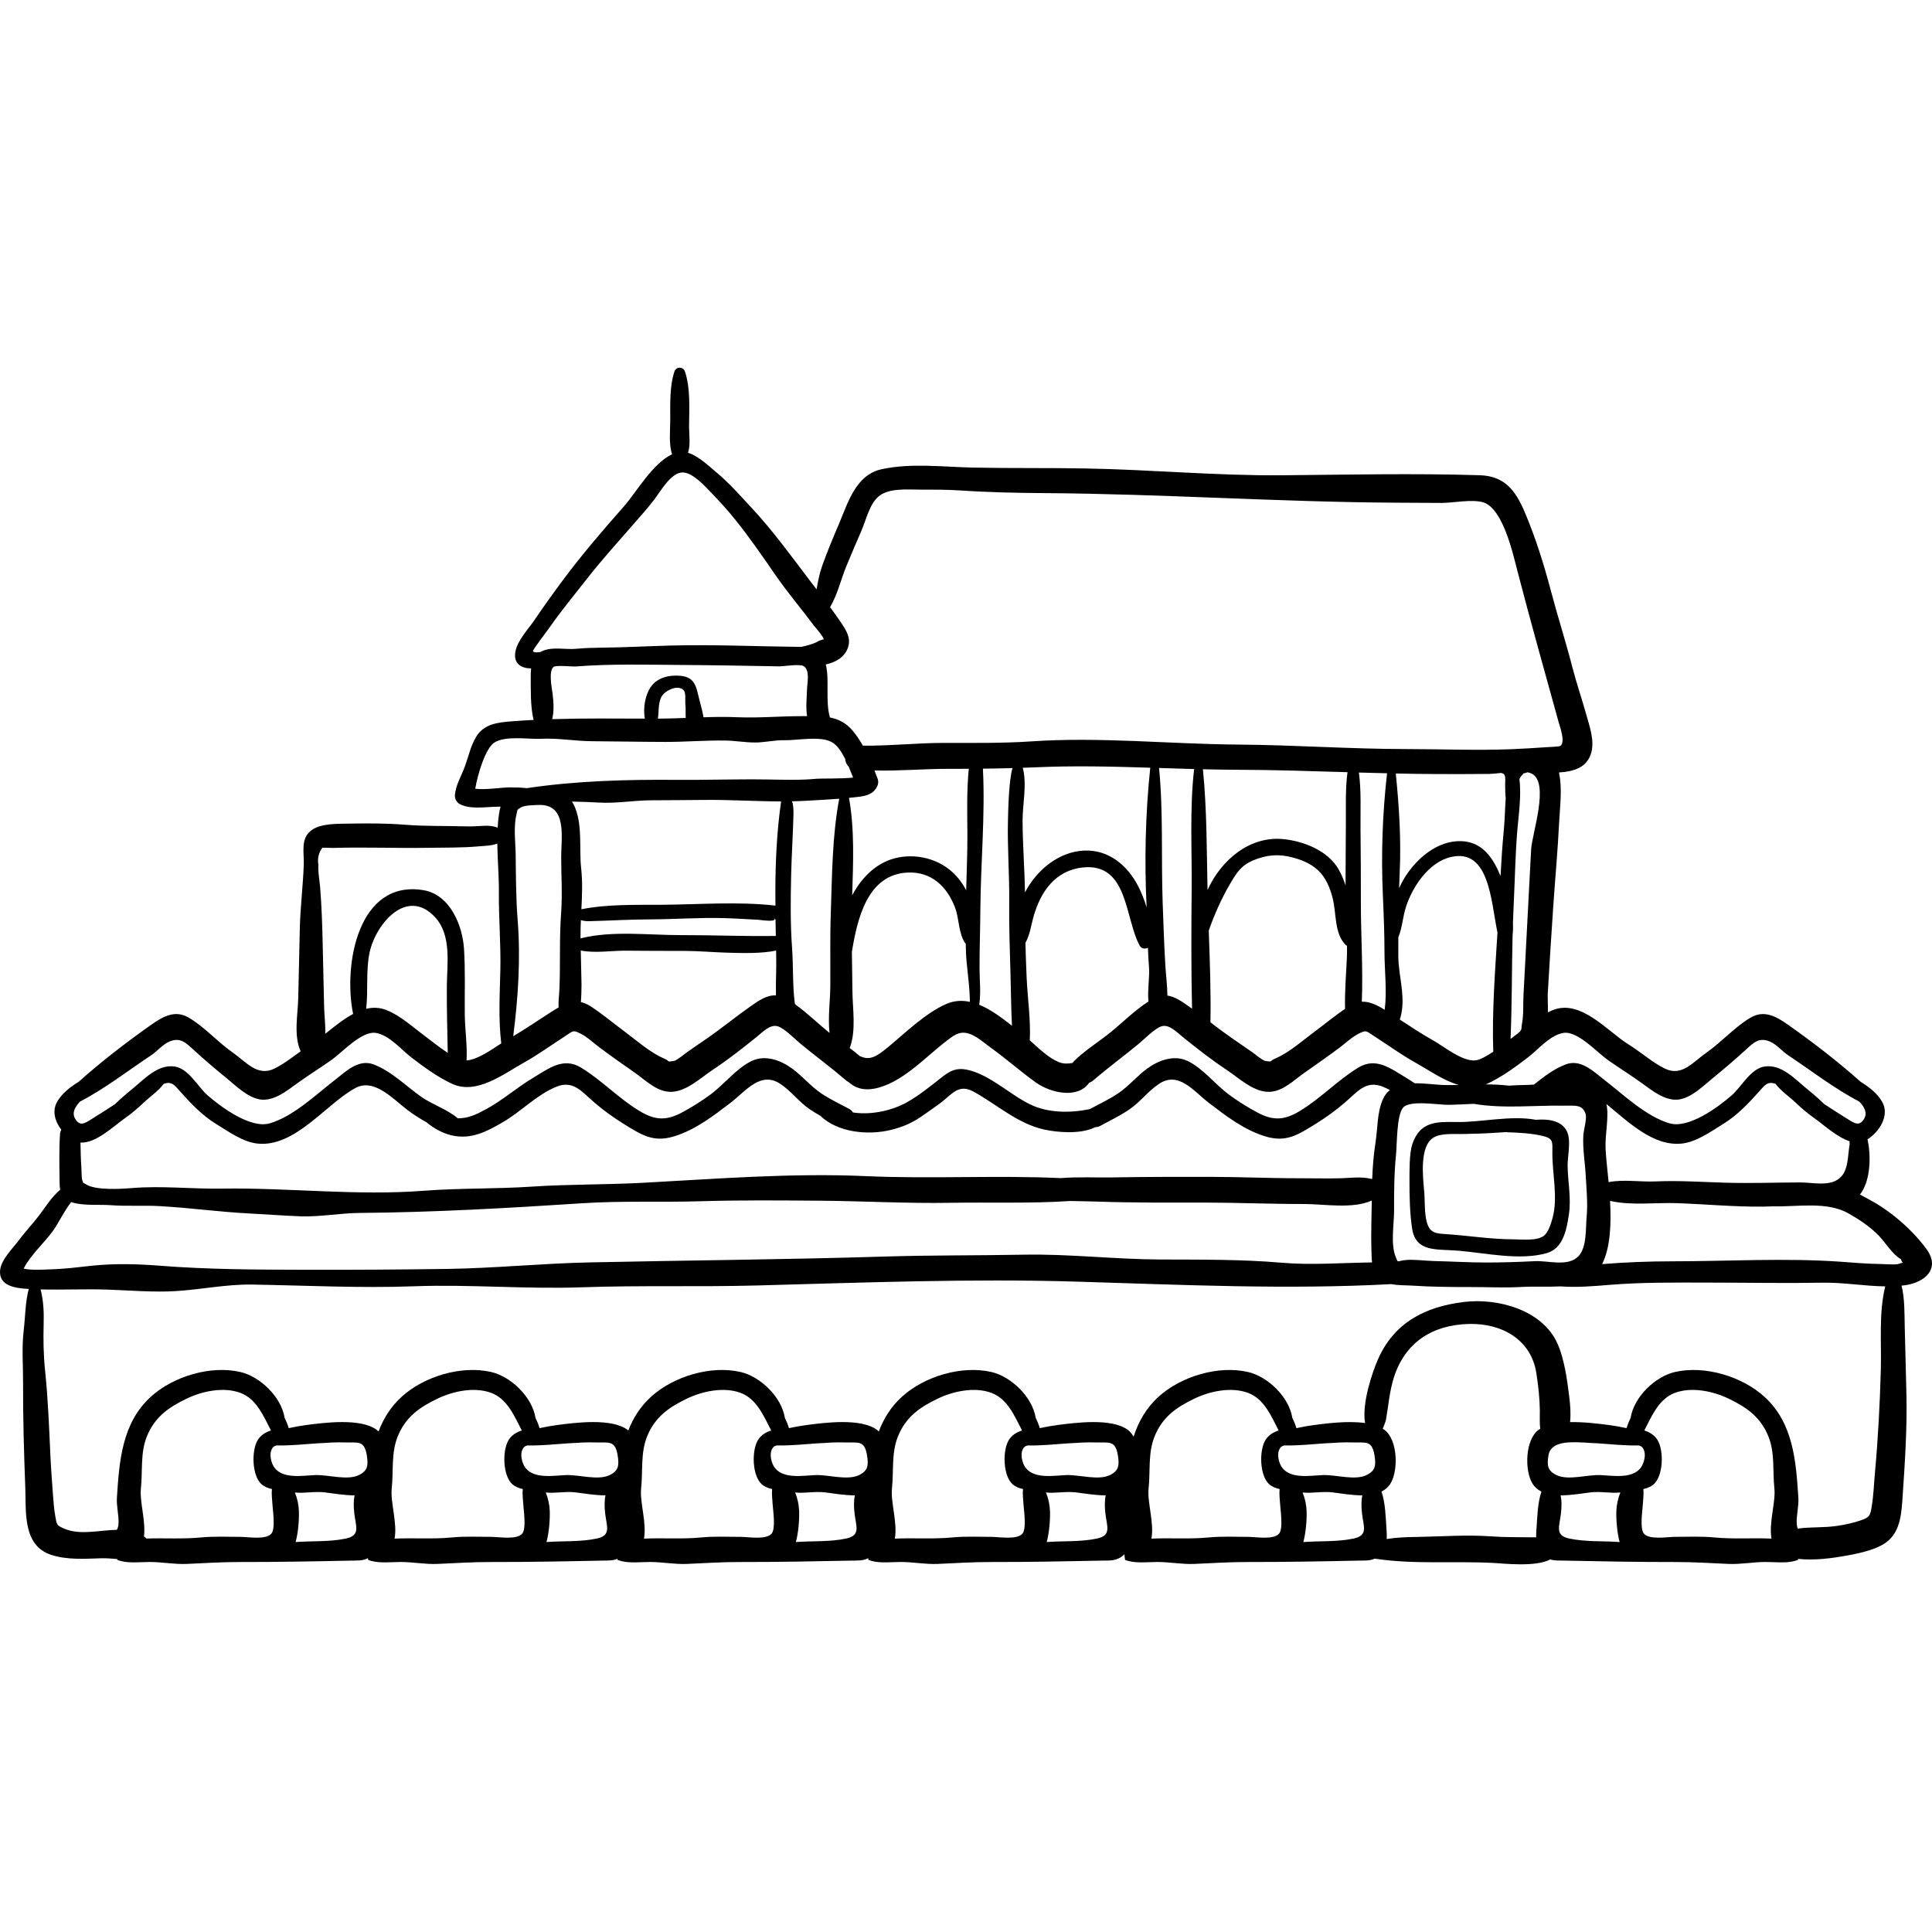 <?xml version="1.0" encoding="iso-8859-1"?>
<!-- Generator: Adobe Illustrator 19.0.0, SVG Export Plug-In . SVG Version: 6.00 Build 0)  -->
<svg xmlns="http://www.w3.org/2000/svg" xmlns:xlink="http://www.w3.org/1999/xlink" version="1.1" id="Layer_1" x="0px" y="0px" viewBox="0 0 512.005 512.005" style="enable-background:new 0 0 512.005 512.005;" xml:space="preserve">
<g>
	<g>
		<path d="M510.57,331.061c-3.724-5.112-9.492-10.103-15.012-13.064c-0.924-0.496-1.786-0.979-2.637-1.426    c2.883-3.72,2.88-10.269,2.088-14.257c-0.026-0.125-0.071-0.237-0.116-0.349c3.181-2.055,5.968-6.351,3.898-9.986    c-1.229-2.158-3.387-3.865-5.708-5.296c-6.076-5.416-12.439-10.317-19.191-15.088c-3.108-2.195-6.342-4.029-9.929-1.932    c-4.266,2.495-7.641,6.459-11.693,9.268c-3.565,2.471-6.507,6.472-11.051,4.263c-3.305-1.606-6.48-4.466-9.648-6.418    c-5.553-3.422-12.622-12.099-20.115-9.07c-0.42,0.17-0.831,0.363-1.237,0.566c0.045-1.935-0.105-3.863-0.038-5.029    c0.436-7.604,0.922-15.203,1.435-22.787c0.507-7.497,1.207-14.984,1.574-22.481c0.196-4.002,0.897-9.001-0.047-13.259    c3.839-0.249,7.535-1.233,8.596-5.375c0.833-3.251-0.498-6.888-1.365-10.001c-1.159-4.162-2.584-8.284-3.66-12.465    c-1.753-6.808-3.922-13.538-5.724-20.366c-1.878-7.115-4.052-14.021-6.914-20.788c-2.425-5.733-5.335-9.572-11.882-9.777    c-17.351-0.543-34.992-0.143-52.351,0.008c-17.449,0.152-34.811-1.505-52.242-1.81c-9.936-0.174-19.859-0.02-29.788-0.227    c-7.932-0.165-16.299-1.263-24.14,0.426c-6.932,1.494-8.948,8.911-11.416,14.698c-1.567,3.671-3.116,7.336-4.43,11.106    c-0.684,1.964-1.067,4.007-1.425,6.037c-0.533-0.694-1.067-1.388-1.595-2.079c-5.032-6.607-9.947-13.44-15.609-19.503    c-2.958-3.167-5.832-6.484-9.174-9.271c-1.901-1.585-4.87-4.476-7.684-5.341c0.709-2.114,0.256-4.998,0.273-6.986    c0.038-4.646,0.4-10.082-1.082-14.524c-0.46-1.378-2.342-1.38-2.802,0c-1.331,3.988-1.084,8.815-1.104,12.997    c-0.011,2.607-0.417,6.212,0.482,8.916c-5.085,2.33-9.733,10.37-12.548,13.564c-5.717,6.487-11.278,12.93-16.438,19.864    c-2.573,3.457-5.036,6.897-7.448,10.458c-1.649,2.436-4.481,5.346-5.07,8.357c-0.639,3.263,1.613,4.529,4.154,4.491    c-0.078,0.645-0.109,1.332-0.106,2.057c0.016,3.377-0.113,7.963,0.746,11.609c-1.911,0.098-3.82,0.213-5.725,0.365    c-3.803,0.305-7.435,0.677-9.511,4.149c-1.415,2.365-2.004,5.177-2.93,7.739c-0.956,2.646-2.505,4.985-2.674,7.815    c-0.051,0.858,0.518,1.837,1.279,2.231c2.883,1.49,6.769,0.735,9.899,0.704c0.32-0.003,0.618-0.012,0.924-0.019    c-0.161,0.548-0.298,1.163-0.407,1.87c-0.192,1.229-0.293,2.466-0.364,3.709c-2.189-0.905-4.607-0.353-6.953-0.354    c-0.313,0.002-0.617-0.002-0.922-0.003c-0.024,0-0.046,0-0.07,0c-0.195-0.001-0.398,0.002-0.588-0.003    c-5.337-0.15-10.729-0.003-16.052-0.43c-4.935-0.396-9.901-0.382-14.854-0.292c-2.994,0.055-7.594-0.118-10.082,1.89    c-2.754,2.224-1.752,5.793-1.863,8.938c-0.2,5.6-0.902,11.164-1.046,16.775c-0.159,6.179-0.28,12.361-0.42,18.542    c-0.101,4.471-1.27,10.009,0.638,14.185c-2.283,1.645-4.587,3.439-6.957,4.592c-4.543,2.209-7.486-1.792-11.051-4.263    c-4.051-2.808-7.426-6.772-11.693-9.268c-3.586-2.097-6.821-0.264-9.929,1.932c-6.752,4.769-13.116,9.671-19.191,15.088    c-2.321,1.43-4.481,3.138-5.709,5.296c-1.405,2.467-0.567,5.238,1.107,7.409c-0.193,0.349-0.326,0.76-0.357,1.248    c-0.273,4.378-0.151,8.721-0.095,13.088c0.008,0.59,0.054,1.107,0.134,1.581c-2.276,1.906-4.008,4.766-5.709,6.972    c-1.726,2.238-3.659,4.297-5.359,6.557c-1.587,2.111-4.62,5.058-4.849,7.888c-0.322,3.982,3.857,4.626,7.024,4.832    c0.193,0.012,0.387,0.017,0.581,0.028c-0.939,3.498-0.91,7.342-1.336,10.896c-0.566,4.723-0.151,9.453-0.171,14.181    c-0.041,9.214,0.24,18.34,0.583,27.514c0.243,6.518-0.726,15.322,6.793,17.86c4.148,1.4,9.041,1.076,13.341,0.927    c1.347-0.047,2.788,0.103,4.23,0.207c0.008,0.072,0.019,0.144,0.026,0.215c2.551,1.021,5.437,0.569,8.556,0.564    c3.282-0.004,6.549,0.658,9.842,0.513c4.748-0.211,9.408-0.511,14.182-0.505c9.894,0.014,19.624-0.167,29.433-0.373    c1.63-0.034,2.98,0.083,4.411-0.639c0.016,0.147,0.038,0.293,0.053,0.44c2.551,1.021,5.435,0.569,8.556,0.564    c3.282-0.005,6.549,0.658,9.842,0.513c4.749-0.211,9.408-0.511,14.183-0.505c9.894,0.014,19.623-0.167,29.433-0.373    c1.49-0.032,2.748,0.063,4.047-0.472c0.009,0.091,0.024,0.182,0.033,0.273c2.551,1.021,5.437,0.569,8.556,0.564    c3.282-0.005,6.549,0.658,9.841,0.513c4.749-0.211,9.408-0.511,14.183-0.505c9.894,0.013,19.623-0.167,29.433-0.373    c1.629-0.034,2.98,0.083,4.411-0.639c0.016,0.147,0.038,0.293,0.053,0.44c2.551,1.021,5.437,0.569,8.556,0.564    c3.284-0.005,6.549,0.658,9.842,0.513c4.748-0.211,9.408-0.511,14.181-0.505c9.894,0.013,19.623-0.167,29.433-0.373    c1.788-0.037,3.238,0.119,4.829-0.865c0.389-0.24,0.706-0.517,0.99-0.812c0.057,0.493,0.129,0.984,0.179,1.477    c2.551,1.021,5.437,0.569,8.556,0.564c3.282-0.005,6.549,0.658,9.841,0.513c4.749-0.211,9.408-0.511,14.182-0.505    c9.894,0.014,19.624-0.167,29.433-0.373c1.538-0.033,2.827,0.076,4.171-0.52c10.51,1.6,21.043,0.578,31.661,1.151    c2.369,0.127,11.128,1.126,14.831-0.948c1.161,0.37,2.31,0.29,3.648,0.318c9.81,0.206,19.539,0.385,29.433,0.373    c4.775-0.007,9.434,0.294,14.183,0.505c3.292,0.145,6.558-0.517,9.841-0.513c3.119,0.005,6.005,0.458,8.556-0.564    c0.009-0.086,0.023-0.17,0.03-0.255c4.402,0.45,8.946-0.144,13.32-0.956c3.311-0.613,8.052-1.619,10.658-3.934    c3.193-2.837,3.447-7.495,3.715-11.464c0.61-9.021,1.217-17.989,1.023-27.059c-0.128-6.014-0.308-12.025-0.45-18.038    c-0.081-3.463,0.027-7.521-0.849-10.967c0.305-0.033,0.611-0.063,0.916-0.105C510.15,339.879,514.31,336.195,510.57,331.061z     M414.311,273.739c3.766-0.619,8.95,5.168,11.773,7.162c2.996,2.116,6.091,4.014,9.055,6.168c2.721,1.977,6.33,4.894,9.935,4.288    c3.263-0.549,6.22-3.491,8.66-5.49c3.006-2.463,5.898-4.906,8.784-7.543c2.185-1.995,3.619-3.526,6.548-2.291    c1.744,0.736,3.207,2.559,4.802,3.618c6.13,4.074,12.279,8.861,18.879,12.286c1.261,1.356,2.208,2.926,1.301,4.505    c-1.252,2.18-2.635,1.222-4.225,0.224c-2.093-1.314-4.258-2.653-6.36-4.058c-1.478-1.434-3.034-2.78-4.578-4.026    c-3.135-2.532-6.746-6.651-11.305-5.933c-3.65,0.575-6.07,5.384-8.686,7.655c-3.696,3.21-11.424,8.88-16.474,7.385    c-6.247-1.85-12.166-7.568-17.172-11.442c-2.958-2.289-6.293-5.671-10.296-4.173c-3.055,1.143-5.796,3.245-8.45,5.355    c-0.832,0.053-1.659,0.096-2.471,0.108c-1.452,0.02-2.834,0.079-4.177,0.177c-2.022-0.249-4.081-0.33-6.143-0.336    c0.133-0.054,0.268-0.09,0.401-0.152c3.766-1.735,7.504-4.458,10.795-6.987C407.637,278.147,410.75,274.324,414.311,273.739z     M425.72,292.582c6.046,4.972,12.471,11.224,19.917,10.484c3.944-0.392,7.845-3.254,11.105-5.251    c3.588-2.198,6.734-5.486,9.504-8.62c1.48-1.676,2.226-2.704,4.309-1.958c1.417,1.899,3.64,3.39,5.309,4.976    c1.613,1.533,3.295,2.949,5.111,4.226c2.218,1.56,5.795,4.906,9.192,6.008c-0.028,0.246-0.029,0.496,0.015,0.745    c-0.546,3.204-0.275,7.036-2.679,9.053c-2.709,2.271-7.046,1.104-10.493,1.114c-6.528,0.018-12.952,0.263-19.473,0.081    c-6.231-0.172-12.485-0.624-18.719-0.349c-4.211,0.186-8.455-0.594-12.517,0.19c-0.325-3.449-0.7-6.55-0.801-8.791    C425.314,300.439,426.481,295.989,425.72,292.582z M370.914,257.662c-0.194-1.483-0.348-2.965-0.347-4.441    c0.001-1.611,0.003-3.227,0.009-4.844c1.055-2.532,1.176-5.443,2.026-8.048c1.756-5.384,6.031-11.867,11.951-13.219    c10.171-2.323,10.568,11.764,12.297,20.041c-0.655,10.498-1.471,21.106-1.116,31.57c-1.796,1.206-3.569,2.192-4.775,2.302    c-3.465,0.313-8.419-3.777-11.316-5.397c-2.997-1.676-5.825-3.557-8.676-5.433C372.328,266.02,371.461,261.832,370.914,257.662z     M399.031,211.459c-0.187,2.786-0.228,5.598-0.482,8.251c-0.399,4.156-0.666,8.302-0.893,12.453c-0.039-0.097-0.08-0.2-0.12-0.294    c-2.12-5.12-5.269-9.295-11.375-8.941c-6.045,0.351-11.362,5.213-14.24,10.227c-0.431,0.752-0.803,1.489-1.14,2.222    c0.044-1.363,0.088-2.724,0.153-4.082c0.42-8.668-0.154-17.687-1.036-26.31c3.743,0.08,7.488,0.139,11.235,0.15    c4.509,0.014,9.018,0.008,13.527-0.037c0.842-0.009,1.959-0.131,3.163-0.263c0.281,0.071,0.522,0.163,0.691,0.295    c0.618,0.481,0.345,2.155,0.369,2.88C398.918,209.11,398.889,210.309,399.031,211.459z M390.535,292.534    c8.038,1.333,16.034,0.348,24.159,0.481c2.702,0.044,4.565-0.406,5.493,2.106c0.444,1.199-0.508,4.433-0.581,5.674    c-0.214,3.674,0.44,7.17,0.637,10.818c0.189,3.49,0.568,7.393,0.239,10.853c-0.291,3.057,0.087,8.033-2.128,10.4    c-2.766,2.954-7.921,1.177-11.644,1.361c-4.301,0.213-8.544,0.366-12.866,0.357c-4.643-0.009-9.24-0.285-13.872-0.395    c-2.323-0.055-5.121-0.463-7.379-0.264c-2.55,0.225-1.978,0.959-2.703-0.795c-1.42-3.433-0.434-8.66-0.441-12.28    c-0.01-4.988,0.01-9.912,0.515-14.877c0.284-2.799,0.15-10.276,1.822-12.375c1.747-2.194,9.549-0.73,12.264-0.799    C386.228,292.746,388.38,292.63,390.535,292.534z M400.945,244.702c0.055-1.693,0.12-3.385,0.206-5.076    c0.339-6.669,0.414-13.307,0.993-19.969c0.338-3.886,1.066-8.926,0.525-13.218c0.138-0.231,0.26-0.469,0.405-0.697    c0.104-0.163,0.641-0.587,0.629-0.779c0.008-0.002,0.006-0.001,0.015-0.005c0.153-0.007,0.34-0.052,0.489-0.085    c0.201-0.045,0.389-0.122,0.572-0.212c0.398,0.08,0.771,0.18,1.082,0.329c4.92,2.355,0.13,15.897-0.095,20.177l-1.202,22.969    c-0.274,5.222-0.547,10.444-0.821,15.666c-0.126,2.402,0.067,5.089-0.387,7.448c-0.346,1.801,0.331,1.566-1.834,3.167    c-0.331,0.245-0.744,0.562-1.203,0.916c0.389-9.191,0.316-18.418,0.54-27.619C400.982,246.749,401.003,245.736,400.945,244.702z     M222.831,164.913c-0.907-1.354-1.871-2.686-2.85-4.008c1.961-3.303,2.88-7.356,4.294-10.82c1.309-3.207,2.691-6.371,4.061-9.551    c1.213-2.815,2.098-6.918,4.465-8.939c2.723-2.325,7.585-1.835,10.96-1.837c3.573-0.002,7.122-0.024,10.686,0.216    c7.461,0.504,15.013,0.658,22.49,0.708c30.914,0.205,61.736,2.347,92.678,2.535c4.154,0.025,8.306,0.062,12.459,0.064    c3.133,0.001,7.965-1.046,10.968-0.159c5.284,1.561,7.924,13.702,9.132,18.344c3.48,13.375,7.202,26.592,10.879,39.893    c0.348,1.259,1.832,5.182,0.513,6.299c-0.266,0.224-3.909,0.37-4.089,0.382c-2.972,0.197-6,0.395-8.976,0.511    c-9.187,0.358-18.501-0.032-27.7-0.038c-14.893-0.011-29.729-1.081-44.615-1.189c-18.182-0.133-36.624-2.088-54.807-0.853    c-7.715,0.524-15.438,0.402-23.183,0.406c-7.154,0.003-14.429,0.819-21.521,0.73c-0.801-1.408-1.685-2.749-2.694-3.954    c-1.763-2.106-3.795-3.071-6.033-3.511c-1.287-4.303-0.057-10.068-1.115-14.055c2.623-0.563,4.882-1.827,5.834-4.318    C225.657,169.166,224.262,167.051,222.831,164.913z M366.486,237.506c0.225,4.969,0.417,9.966,0.42,14.943    c0.003,4.669,0.7,10.268,0.055,15.161c-2.03-1.252-3.986-2.241-6.061-2.143c0.349-8.912-0.278-17.854-0.251-26.736    c0.02-6.338-0.038-12.679-0.096-19.017c-0.045-4.934,0.232-10.054-0.428-14.982c2.487,0.073,4.974,0.132,7.462,0.192    C366.362,215.793,365.989,226.534,366.486,237.506z M320.337,246.602c1.468-4.171,3.357-8.452,5.531-12.166    c1.718-2.934,2.938-5.033,6.2-6.41c3.614-1.526,6.85-1.788,10.632-0.753c6.158,1.684,8.94,4.682,10.479,10.785    c1.002,3.976,0.407,9.358,3.433,12.345c0.109,0.107,0.232,0.179,0.36,0.237c0.016,1.062,0.013,2.12-0.034,3.172    c-0.204,4.534-0.592,9.014-0.482,13.54c-2.688,1.84-5.228,3.932-7.836,5.867c-3.263,2.42-6.948,5.733-10.702,7.321    c-1.724,0.729-0.431,0.967-2.653,0.604c-0.681-0.112-3.135-2.11-3.267-2.205c-1.807-1.287-3.65-2.509-5.473-3.776    c-1.961-1.363-3.854-2.796-5.744-4.229C320.928,262.826,320.622,254.705,320.337,246.602z M356.672,218.595    c-0.051,5.353-0.052,10.707-0.083,16.062c-0.478-1.481-1.076-2.921-1.841-4.268c-2.792-4.918-9.169-7.46-14.627-8.01    c-8.882-0.896-16.454,5.467-20.107,13.468c-0.236-10.791-0.165-21.314-1.225-31.985c3.134,0.074,6.266,0.13,9.396,0.14    c9.646,0.03,19.282,0.348,28.922,0.639C356.491,209.234,356.716,213.999,356.672,218.595z M315.806,235.524    c-0.095,10.485-0.152,21.204,0.101,31.797c-0.312-0.224-0.618-0.455-0.934-0.676c-1.761-1.231-3.598-2.528-5.595-2.805    c-0.035-2.729-0.409-5.617-0.542-7.896c-0.324-5.532-0.519-11.135-0.715-16.688c-0.419-11.896,0.192-23.886-0.956-35.73    c3.1,0.099,6.197,0.197,9.295,0.28C315.257,214.176,315.899,225.169,315.806,235.524z M304.359,265.408    c-3.521,2.239-6.926,5.629-10.025,8.146c-3.145,2.553-6.788,4.776-9.669,7.62c-0.176,0.174-0.317,0.353-0.449,0.533    c-1.151,0.186-2.334,0.293-3.63-0.241c-2.729-1.124-5.264-3.59-7.676-5.766c0.26-5.492-0.588-11.18-0.835-16.588    c-0.139-3.056-0.248-6.149-0.325-9.243c1.275-2.306,1.42-4.439,2.201-7.143c1.843-6.386,5.666-11.992,12.887-12.823    c12.229-1.408,11.221,13.599,15.233,20.768c0.415,0.741,1.459,0.893,2.142,0.488c0.065,1.707,0.146,3.411,0.284,5.106    C304.713,258.892,304.052,262.378,304.359,265.408z M303.86,240.244c0.004,0.08,0.004,0.16,0.009,0.24    c-0.613-2.07-1.411-4.039-2.261-5.681c-2.861-5.526-7.833-9.664-14.28-9.389c-6.638,0.283-12.552,5.039-15.7,11.099    c-0.089-6.373-0.619-12.723-0.633-19.091c-0.009-4.223,1.219-9.604,0.053-13.958c1.128-0.039,2.257-0.065,3.386-0.117    c10.124-0.466,20.263-0.211,30.399,0.107C303.554,215.68,303.266,227.957,303.86,240.244z M267.454,238.983    c-0.073,6.406,0.16,12.884,0.342,19.292c0.126,4.483,0.154,9.041,0.387,13.564c-2.622-2.062-5.562-4.3-8.677-5.568    c0.491-3.151,0.091-6.415,0.083-9.603c-0.012-5.192,0.185-10.285,0.218-15.494c0.079-12.387,1.311-25.077,0.68-37.469    c2.615-0.027,5.228-0.078,7.842-0.149c-1.033,3.272-1.161,12.147-1.205,13.864C266.939,224.599,267.536,231.796,267.454,238.983z     M232.61,206.462c-0.277-0.75-0.568-1.51-0.868-2.274c6.407,0.169,13.065-0.44,19.413-0.437c1.864,0.001,3.727-0.002,5.585-0.011    c-0.565,5.709-0.408,11.471-0.369,17.204c0.034,5.017-0.215,9.996-0.32,14.991c-0.553-1.068-1.23-2.116-2.067-3.145    c-3.849-4.731-10.152-6.691-16.002-5.532c-5.367,1.063-9.544,5.042-12.138,10.019c0.251-8.604,0.667-17.417-0.852-25.839    c0.458-0.047,0.92-0.085,1.376-0.138c1.961-0.231,4.123-0.335,5.477-1.946C232.499,208.578,232.992,207.497,232.61,206.462z     M225.898,262.46c-0.025-3.408-0.089-6.82-0.135-10.232c1.458-8.851,4.137-20.495,14.772-20.991    c6.261-0.292,10.488,3.687,12.596,9.382c1.123,3.032,0.858,6.931,2.801,9.533c0.024,1.651,0.091,3.311,0.256,4.999    c0.329,3.367,0.805,6.9,0.853,10.352c-2.052-0.435-4.157-0.36-6.285,0.569c-5.414,2.363-10.781,7.586-15.31,11.348    c-3.214,2.67-4.972,3.708-7.605,2.442c-0.85-0.734-1.747-1.428-2.655-2.111C226.958,273.076,225.934,267.399,225.898,262.46z     M141.23,172.568c-0.15-0.254,3.659-5.203,4.256-6.064c3.16-4.557,6.66-8.762,10.077-13.135    c3.874-4.956,8.083-9.595,12.217-14.337c1.873-2.15,3.823-4.308,5.556-6.572c1.743-2.277,4.476-7.247,7.569-7.257    c2.661-0.008,5.98,3.702,7.667,5.459c2.17,2.261,4.264,4.544,6.227,6.988c3.78,4.703,7.197,9.644,10.604,14.603    c3.209,4.672,6.972,9.077,10.374,13.639c0.002,0.003,2.701,3.095,2.491,3.536c-0.011,0.024-1.061,0.283-1.381,0.48    c-1.124,0.695-2.889,1.166-4.595,1.536c-0.105-0.003-0.202-0.012-0.31-0.013c-11.44-0.12-22.816-0.655-34.298-0.354    c-6.024,0.158-12.022,0.497-18.067,0.559c-2.319,0.024-4.589,0.081-6.894,0.298c-2.445,0.23-5.183-0.335-7.556,0.144    c-0.773,0.157-1.414,0.4-1.955,0.716C142.521,172.849,141.515,173.047,141.23,172.568z M213.885,189.783    c-0.51,0.003-1.022,0.008-1.543,0.008c-5.723,0-11.313,0.529-17.031,0.281c-2.953-0.127-5.913-0.08-8.873,0.017    c-0.251-1.607-0.748-3.276-1.078-4.567c-0.809-3.171-0.99-5.998-4.875-6.407c-2.967-0.312-6.314,0.365-8.063,2.997    c-1.473,2.215-2.036,5.544-1.531,8.335c-8.187-0.021-16.392-0.115-24.564,0.142c0.541-2.197,0.407-4.314,0.1-6.854    c-0.175-1.455-1.1-5.788,0.256-6.988c0.609-0.538,4.989-0.05,5.973-0.127c9.092-0.714,18.588-0.458,27.718-0.397    c8.726,0.057,17.386,0.212,26.061,0.371c0.965,0.018,3.361-0.37,5.045-0.333c0.329,0.037,0.664,0.069,1.008,0.097    c0.214,0.046,0.395,0.11,0.528,0.198c1.682,1.105,0.906,4.455,0.859,6.098C213.808,184.876,213.509,187.448,213.885,189.783z     M181.629,186.549c0.1,1.007,0.069,1.938,0.074,2.952c0.001,0.251,0.01,0.507,0.023,0.762c-2.46,0.096-4.917,0.181-7.371,0.188    c0.285-1.887,0.021-3.891,0.886-5.692c0.8-1.668,4.281-3.441,5.872-1.908C181.863,183.573,181.526,185.511,181.629,186.549z     M125.945,209.025c0.672-4.03,2.763-10.724,5.016-12.203c2.974-1.951,8.941-0.866,12.468-1.038    c4.515-0.222,8.938,0.618,13.433,0.646c6.496,0.041,12.989,0.178,19.486,0.189c5.324,0.009,10.62-0.449,15.946-0.363    c2.612,0.042,5.208,0.517,7.814,0.518c2.6,0.001,5.113-0.661,7.726-0.603c3.576,0.079,9.891-1.311,12.895,0.685    c1.289,0.857,2.346,2.457,3.254,4.271c0.05,0.835,0.406,1.538,0.943,2.054c0.414,0.978,0.799,1.962,1.158,2.887    c-2.55,0.334-8.657,0.215-9.586,0.305c-4.482,0.439-8.897,0.263-13.389,0.197c-7.971-0.117-15.933,0.169-23.892,0.105    c-13.213-0.106-26.558,0.251-39.627,2.201c-1.398-0.172-2.811-0.193-4.523-0.207C133.156,208.655,128.695,209.382,125.945,209.025    z M220.042,261.37c-0.028,3.849-0.657,8.299-0.213,12.355c-0.072-0.059-0.15-0.114-0.222-0.172    c-2.719-2.208-5.671-5.091-8.731-7.276c-0.067-0.13-0.147-0.251-0.242-0.364c-0.625-4.794-0.375-9.878-0.728-14.691    c-0.466-6.337-0.39-12.81-0.248-19.164c0.118-5.304,0.475-10.609,0.613-15.901c0.03-1.148,0.047-2.615-0.372-3.8    c1.187-0.025,2.373-0.065,3.557-0.133c2.957-0.168,5.967-0.313,8.948-0.549c-1.877,9.935-1.879,20.193-2.231,30.265    C219.945,248.403,220.088,254.903,220.042,261.37z M205.642,263.797c-2.423-0.145-4.601,1.398-6.674,2.847    c-3.935,2.752-7.605,5.776-11.552,8.518c-1.823,1.267-3.666,2.489-5.473,3.776c-0.132,0.094-2.586,2.093-3.267,2.205    c-2.223,0.363-0.93,0.125-2.652-0.604c-3.752-1.588-7.438-4.901-10.702-7.321c-2.952-2.19-5.805-4.602-8.899-6.596    c-0.857-0.551-1.678-0.876-2.481-1.037c0.119-1.441,0.18-4.083,0.168-4.631c-0.065-3.021-0.141-6.04-0.2-9.059    c3.902,0.781,8.152-0.001,12.095,0.05c5.101,0.064,10.171,0.05,15.262,0.057c3.934,0.006,7.752,0.373,11.635,0.478    c3.862,0.104,8.835,0.267,12.772-0.569c0.011,0.477,0.014,0.954,0.026,1.43C205.794,256.75,205.547,260.327,205.642,263.797z     M205.212,243.329c0.085,0.133,0.194,0.247,0.311,0.351c0.016,1.452,0.055,2.905,0.08,4.357    c-8.427,0.13-16.786-0.238-25.242-0.219c-8.35,0.018-18.186-1.252-26.509,0.867c-0.001-0.123-0.006-0.245-0.007-0.367    c-0.014-1.486,0.03-2.974,0.094-4.46c0.651,0.167,1.347,0.29,2.097,0.272c5.399-0.133,10.84-0.468,16.247-0.484    c6.47-0.019,12.872-0.507,19.355-0.34c3.066,0.079,6.114,0.287,9.177,0.436C201.516,243.772,205.966,244.529,205.212,243.329z     M205.481,236.36c-0.002,1.215,0.016,2.426,0.021,3.639c-10.076-1.133-20.011-0.29-30.129-0.222    c-6.93,0.047-14.411-0.186-21.296,1.191c0.179-3.634,0.335-7.268-0.065-10.884c-0.585-5.27,0.49-11.886-1.968-16.854    c-0.142-0.289-0.305-0.551-0.479-0.797c2.404,0.041,4.809,0.107,7.213,0.256c4.468,0.276,8.973-0.549,13.443-0.6    c4.662-0.053,9.32-0.021,13.979-0.094c6.904-0.106,13.871,0.378,20.8,0.388C205.871,220.331,205.49,228.318,205.481,236.36z     M148.697,242.052c-0.488,6.622-0.163,13.328-0.435,19.967c-0.067,1.606-0.322,3.33-0.23,4.967    c-0.7,0.396-1.404,0.837-2.124,1.296c-3.314,2.119-6.524,4.327-9.896,6.333c1.302-10.218,1.99-20.583,1.17-30.858    c-0.446-5.609-0.452-11.518-0.521-17.148c-0.042-3.408-0.597-7.259,0.174-10.596c0.398-1.72,0.095-1.297,1.131-1.995    c0.947-0.638,3.59-0.645,4.684-0.692c7.782-0.334,6.061,8.606,6.072,13.819C148.732,232.183,149.071,236.967,148.697,242.052z     M85.432,224.654c0.927,0.02,1.854,0.038,2.781,0.056c8.361-0.243,16.711,0.097,25.073-0.029c4.519-0.069,9.09,0.013,13.595-0.387    c1.588-0.141,3.415-0.14,4.91-0.739c0.056,4.336,0.459,8.699,0.42,12.967c-0.061,6.933,0.552,13.802,0.384,20.751    c-0.158,6.582-0.525,12.741,0.241,19.244c-2.702,1.737-6.333,4.343-9.187,4.508c0.215-4.095-0.447-8.308-0.482-12.419    c-0.047-5.674,0.16-11.432-0.193-17.095c-0.395-6.338-3.748-14.422-10.714-15.594c-17.31-2.913-21.354,19.658-18.682,32.793    c-2.604,1.386-5.087,3.432-7.39,5.266c0.092-2.421-0.245-4.947-0.3-7.343c-0.125-5.494-0.249-10.989-0.374-16.483    c-0.114-5.001-0.269-9.982-0.674-14.969c-0.16-1.976-0.599-4.091-0.466-6.082C84.086,227.498,84.439,226.016,85.432,224.654z     M118.657,279.016c-2.396-1.56-4.912-3.613-6.24-4.594c-3.169-2.344-6.232-5.218-9.934-6.715c-1.846-0.747-3.667-0.781-5.446-0.36    c0.575-4.867-0.122-10.191,0.916-14.962c1.667-7.656,9.927-17.311,17.326-9.336c4.455,4.8,3.19,12.35,3.139,18.341    C118.373,267.289,118.552,273.155,118.657,279.016z M21.192,291.938c6.6-3.424,12.749-8.212,18.879-12.286    c1.595-1.06,3.057-2.882,4.802-3.618c2.928-1.235,4.363,0.295,6.548,2.291c2.887,2.638,5.778,5.08,8.784,7.543    c2.44,1.997,5.397,4.939,8.66,5.49c3.605,0.606,7.215-2.311,9.935-4.288c2.963-2.154,6.059-4.052,9.055-6.168    c2.823-1.993,8.008-7.781,11.773-7.162c3.561,0.585,6.673,4.409,9.401,6.504c3.292,2.528,7.029,5.252,10.795,6.986    c6.461,2.977,13.492-2.54,18.981-5.599c3.767-2.099,7.216-4.628,10.84-6.954c2.333-1.497,2.111-1.796,4.189-0.765    c1.8,0.893,3.408,2.447,4.998,3.641c3.108,2.336,6.28,4.542,9.461,6.77c2.732,1.915,5.543,4.813,9.065,5.017    c4.245,0.246,8.161-3.595,11.48-5.792c4.105-2.718,7.888-5.691,11.698-8.765c1.603-1.293,3.528-3.359,5.508-2.823    c1.805,0.489,4.738,3.521,6.088,4.633c3.955,3.259,8.159,6.357,12.039,9.687c0.237,0.204,0.482,0.365,0.73,0.499    c1.669,1.469,3.756,2.302,6.819,1.722c7.189-1.359,13.378-8.238,18.991-12.546c1.877-1.441,3.387-2.766,5.866-2.092    c2.134,0.581,4.291,2.566,6.079,3.851c4.046,2.907,7.773,6.233,11.82,9.127c4.05,2.896,11.192,4.394,14.142,0.125    c0.393-0.153,0.782-0.366,1.153-0.685c3.88-3.329,8.082-6.428,12.039-9.687c1.35-1.111,4.283-4.144,6.088-4.633    c1.979-0.536,3.905,1.53,5.508,2.823c3.809,3.075,7.593,6.047,11.697,8.765c3.317,2.197,7.233,6.037,11.48,5.792    c3.523-0.204,6.334-3.102,9.065-5.017c3.18-2.229,6.352-4.436,9.461-6.77c1.591-1.195,3.198-2.749,4.998-3.641    c2.077-1.03,1.855-0.732,4.189,0.765c3.624,2.325,7.073,4.854,10.84,6.954c3.386,1.887,7.36,4.704,11.423,5.891    c-1.17,0.026-2.331,0.042-3.473,0.027c-2.354-0.029-5.336-0.489-8.168-0.469c-0.736-0.497-1.48-0.985-2.248-1.444    c-4.218-2.518-8.02-5.574-12.758-2.675c-5.468,3.346-9.887,8.105-15.429,11.456c-3.996,2.417-6.953,2.692-11.195,0.444    c-2.589-1.372-5.292-3.074-7.65-4.815c-3.59-2.651-6.873-6.952-10.893-8.873c-3.616-1.728-7.733-0.178-10.729,2.012    c-2.736,2.001-4.902,4.693-7.72,6.583c-2.346,1.574-4.908,2.775-7.389,4.101c-0.033,0.017-0.055,0.039-0.087,0.057    c-5.152,1.072-11.002,1.058-15.725-1.203c-5.455-2.613-10.742-7.92-16.746-9.223c-2.681-0.582-4.376,0.14-6.475,1.766    c-3.078,2.386-6.014,4.859-9.422,6.794c-3.973,2.254-9.296,3.385-13.833,2.836c-0.176-0.021-0.385-0.055-0.584-0.085    c-0.21-0.363-0.525-0.692-0.995-0.943c-2.481-1.326-5.043-2.527-7.389-4.101c-2.818-1.89-4.984-4.582-7.72-6.583    c-2.996-2.19-7.113-3.74-10.729-2.012c-4.021,1.922-7.304,6.222-10.895,8.873c-2.358,1.742-5.061,3.445-7.65,4.815    c-4.243,2.248-7.2,1.971-11.196-0.444c-5.542-3.351-9.962-8.11-15.429-11.456c-4.738-2.899-8.54,0.157-12.758,2.675    c-4.331,2.586-8.03,5.919-12.486,8.335c-2.527,1.37-4.837,2.46-7.478,2.392c-2.761-2.376-6.837-3.677-9.736-5.733    c-3.993-2.832-7.929-6.812-12.585-8.553c-4.004-1.498-7.338,1.884-10.296,4.173c-5.005,3.874-10.924,9.593-17.172,11.442    c-5.05,1.495-12.779-4.175-16.474-7.385c-2.616-2.271-5.036-7.08-8.686-7.655c-4.557-0.718-8.17,3.401-11.305,5.932    c-1.543,1.246-3.1,2.593-4.578,4.026c-2.101,1.405-4.265,2.745-6.36,4.058c-1.588,0.996-2.972,1.956-4.224-0.224    C18.984,294.864,19.931,293.294,21.192,291.938z M368.347,288.872c-0.792,0.632-1.454,1.462-1.922,2.572    c-1.504,3.571-1.311,7.622-1.901,11.383c-0.499,3.18-0.753,6.381-0.874,9.593c-0.122-0.016-0.241-0.02-0.364-0.017    c-2.526-0.647-5.409-0.22-7.981-0.148c-3.539,0.099-7.072-0.007-10.647-0.001c-8.152,0.011-16.265-0.373-24.388-0.375    c-8.459-0.002-16.917-0.008-25.375,0.151c-4.253,0.08-9.093-0.193-13.723,0.183c-17.235-0.789-34.412,0.247-51.646-0.522    c-19.736-0.88-39.516,0.709-59.197,1.767c-9.786,0.526-19.582,0.356-29.386,1.012c-9.515,0.637-19.095,0.361-28.576,1.093    c-17.897,1.384-35.735-0.839-53.6-0.566c-7.948,0.122-15.91-0.8-23.846-0.142c-2.746,0.228-9.57,0.655-12.121-0.989    c-0.373-0.24-0.62-0.379-0.79-0.461c0-0.085-0.036-0.225-0.149-0.463c-0.3-0.635-0.225-2.696-0.285-3.43    c-0.183-2.231-0.185-4.48-0.254-6.727c4.008,0.308,8.878-4.402,11.643-6.345c1.816-1.277,3.497-2.692,5.111-4.226    c1.669-1.586,3.892-3.077,5.309-4.976c2.084-0.746,2.829,0.283,4.309,1.958c2.77,3.134,5.916,6.422,9.504,8.62    c3.259,1.996,7.16,4.858,11.105,5.251c9.892,0.983,17.985-10.378,25.781-14.679c5.094-2.81,10.004,2.849,14.078,5.906    c1.557,1.168,3.173,2.177,4.83,3.1c2.013,1.674,4.359,2.948,6.675,3.483c5.171,1.194,9.195-0.961,13.489-3.423    c4.895-2.806,9.021-7.316,14.286-9.453c4.533-1.84,6.8,1.385,10.108,4.208c2.418,2.064,4.953,3.914,7.661,5.589    c4.84,2.994,7.94,5.08,13.577,3.303c5.609-1.769,10.205-5.332,14.783-8.824c4.042-3.083,7.967-8.525,13.228-5.036    c2.795,1.853,4.873,4.687,7.632,6.62c0.942,0.661,1.931,1.248,2.932,1.814c4.682,4.49,12.63,5.207,18.537,3.811    c3.403-0.804,6.095-1.993,8.896-4.031c1.574-1.145,3.234-2.203,4.764-3.404c2.845-2.235,4.599-4.876,8.469-2.741    c6.186,3.411,11.651,8.48,18.697,10.032c3.324,0.733,9.595,1.352,13.539-0.627c0.408,0.002,0.839-0.088,1.278-0.327    c2.675-1.455,5.459-2.771,7.965-4.526c2.759-1.933,4.837-4.766,7.633-6.62c5.261-3.489,9.186,1.953,13.228,5.036    c4.579,3.492,9.174,7.055,14.783,8.824c5.637,1.778,8.737-0.309,13.577-3.303c2.708-1.675,5.243-3.525,7.661-5.589    c3.307-2.823,5.575-6.048,10.108-4.208C367.131,288.257,367.745,288.552,368.347,288.872z M6.266,336.198    c1.832-3.636,5.683-7.045,7.832-10.082c1.419-2.004,2.978-5.304,4.777-7.552c0.2,0.068,0.389,0.138,0.613,0.197    c3.054,0.8,6.851,0.406,9.972,0.635c4.278,0.313,8.561-0.001,12.824,0.238c8.021,0.45,15.991,1.559,23.996,1.966    c4.424,0.224,8.879,0.573,13.307,0.738c5.263,0.196,10.5-0.851,15.756-0.893c19.621-0.156,39.376-1.288,58.984-2.568    c10.404-0.679,20.952-0.216,31.386-0.532c10.576-0.319,21.113-0.22,31.693-0.138c11.471,0.089,22.888,0.747,34.368,0.552    c10.618-0.179,21.3,0.219,31.895-0.478c2.416,0.069,4.84,0.072,7.206,0.157c9.519,0.339,19.058,0.255,28.582,0.264    c8.711,0.008,17.423,0.392,26.166,0.375c5.255-0.009,12.756,1.39,17.918-0.912c-0.05,4.412-0.242,8.86-0.092,13.257    c0.035,1.016,0.045,2.091,0.167,3.138c-7.989,0.092-16.01,0.764-23.983,0.078c-10.684-0.921-21.485-0.804-32.221-0.852    c-12.052-0.055-24.149-1.513-36.178-1.277c-12.218,0.239-24.427,0.107-36.632,0.488c-26.148,0.817-52.285,0.994-78.441,1.558    c-12.615,0.272-25.159,1.553-37.772,1.73c-12.567,0.176-25.074,0.256-37.649,0.223c-12.793-0.033-25.773-0.073-38.52-1.087    c-5.744-0.457-12.149-0.605-17.875,0.016c-3.731,0.405-7.317,0.875-11.085,0.963C11.759,336.432,8.381,336.702,6.266,336.198z     M71.976,406.356c-1.37,1.82-6.289,0.929-8.305,0.931c-3.428,0.005-6.92-0.18-10.335,0.151c-4.929,0.477-9.656,0.128-14.523,0.293    c-0.145-0.152-0.303-0.3-0.492-0.432c-0.055-0.039-0.115-0.064-0.17-0.103c0.535-4.038-1.186-9.279-0.814-12.732    c0.495-4.591-0.184-9.365,1.567-13.742c2.071-5.182,5.777-7.776,10.618-10.093c4.062-1.944,9.706-3.162,14.163-1.507    c4.288,1.593,6.129,6.126,8.128,9.974c-1.483,0.471-2.771,1.273-3.559,2.62c-1.65,2.825-1.496,9.452,1.136,11.702    c0.718,0.614,1.661,0.967,2.673,1.198c-0.144,1.383,0.055,2.68,0.156,4.304C72.302,400.272,73.013,404.976,71.976,406.356z     M91.706,407.727c-4.354,0.931-8.925,0.608-13.361,0.933c0.683-2.469,0.939-5.918,0.871-8.123c-0.052-1.709-0.42-3.414-1.06-5.009    c2.741,0.271,5.116-0.357,7.943-0.024c2.1,0.248,5.057,0.794,7.884,0.78c-0.32,1.519-0.275,3.058-0.087,4.774    C94.274,404.472,95.618,406.891,91.706,407.727z M95.103,390.913c-3.099,1.514-8.145-0.141-11.642,0.005    c-3.282,0.135-8.27,1.056-10.631-1.844c-0.998-1.225-1.778-4.156-0.419-5.575c0.183-0.19,0.478-0.33,0.834-0.433    c3.666,0.06,7.278-0.3,10.936-0.571c1.182-0.047,2.364-0.112,3.544-0.2c1.279-0.048,2.564-0.073,3.869-0.027    c3.208,0.114,4.937-0.667,5.607,3.367C97.652,388.369,97.443,389.769,95.103,390.913z M138.452,406.356    c-1.37,1.82-6.288,0.929-8.305,0.931c-3.428,0.005-6.92-0.18-10.337,0.151c-5.173,0.5-10.121,0.086-15.246,0.316    c0.786-4.1-1.142-9.679-0.752-13.288c0.495-4.591-0.183-9.365,1.567-13.742c2.071-5.182,5.777-7.776,10.618-10.093    c4.063-1.944,9.706-3.162,14.163-1.507c4.289,1.593,6.129,6.126,8.127,9.974c-1.482,0.471-2.771,1.273-3.559,2.62    c-1.649,2.825-1.496,9.452,1.136,11.702c0.718,0.614,1.661,0.967,2.674,1.198c-0.145,1.383,0.055,2.681,0.156,4.304    C138.778,400.272,139.49,404.976,138.452,406.356z M158.183,407.727c-4.354,0.931-8.925,0.608-13.36,0.933    c0.683-2.469,0.939-5.918,0.872-8.123c-0.052-1.709-0.42-3.414-1.06-5.009c2.741,0.271,5.116-0.357,7.943-0.024    c2.1,0.248,5.057,0.794,7.884,0.78c-0.32,1.519-0.275,3.058-0.087,4.774C160.749,404.472,162.094,406.891,158.183,407.727z     M161.579,390.913c-3.099,1.514-8.145-0.141-11.642,0.003c-3.282,0.135-8.27,1.056-10.631-1.844    c-0.998-1.225-1.776-4.156-0.42-5.575c0.183-0.19,0.479-0.33,0.834-0.433c3.666,0.06,7.28-0.3,10.936-0.571    c1.182-0.047,2.364-0.112,3.544-0.2c1.279-0.048,2.564-0.073,3.869-0.027c3.208,0.114,4.937-0.667,5.607,3.367    C164.129,388.369,163.919,389.769,161.579,390.913z M204.544,406.356c-1.37,1.82-6.288,0.929-8.305,0.931    c-3.428,0.005-6.92-0.18-10.337,0.151c-5.173,0.5-10.121,0.086-15.246,0.316c0.786-4.1-1.142-9.679-0.752-13.288    c0.495-4.591-0.183-9.365,1.567-13.742c2.071-5.182,5.777-7.776,10.618-10.093c4.063-1.944,9.706-3.162,14.162-1.507    c4.289,1.593,6.129,6.126,8.127,9.974c-1.482,0.471-2.771,1.273-3.559,2.62c-1.649,2.825-1.496,9.452,1.136,11.702    c0.718,0.614,1.661,0.967,2.674,1.198c-0.144,1.383,0.055,2.681,0.156,4.304C204.87,400.272,205.581,404.976,204.544,406.356z     M224.275,407.727c-4.356,0.931-8.926,0.608-13.36,0.933c0.682-2.469,0.939-5.918,0.871-8.123c-0.052-1.709-0.42-3.414-1.06-5.009    c2.741,0.271,5.116-0.357,7.943-0.024c2.1,0.248,5.057,0.794,7.884,0.78c-0.32,1.519-0.275,3.058-0.087,4.774    C226.841,404.472,228.186,406.891,224.275,407.727z M227.671,390.913c-3.099,1.514-8.145-0.141-11.642,0.005    c-3.282,0.135-8.27,1.056-10.631-1.844c-0.998-1.225-1.776-4.156-0.42-5.575c0.183-0.19,0.479-0.33,0.834-0.433    c3.666,0.06,7.28-0.3,10.936-0.571c1.182-0.047,2.364-0.112,3.544-0.2c1.279-0.048,2.564-0.073,3.869-0.027    c3.208,0.114,4.937-0.667,5.607,3.367C230.221,388.369,230.011,389.769,227.671,390.913z M271.019,406.356    c-1.37,1.82-6.288,0.929-8.305,0.931c-3.428,0.005-6.92-0.18-10.335,0.151c-5.174,0.5-10.122,0.086-15.246,0.316    c0.785-4.1-1.142-9.679-0.752-13.288c0.495-4.591-0.183-9.365,1.567-13.742c2.071-5.182,5.777-7.776,10.618-10.093    c4.063-1.944,9.706-3.162,14.162-1.507c4.289,1.593,6.129,6.126,8.128,9.974c-1.483,0.471-2.771,1.273-3.559,2.62    c-1.649,2.825-1.496,9.452,1.136,11.702c0.718,0.614,1.661,0.967,2.674,1.198c-0.144,1.383,0.055,2.681,0.156,4.304    C271.346,400.272,272.057,404.976,271.019,406.356z M290.751,407.727c-4.356,0.931-8.926,0.608-13.361,0.933    c0.683-2.469,0.94-5.918,0.872-8.123c-0.052-1.709-0.42-3.414-1.061-5.009c2.741,0.271,5.116-0.357,7.943-0.024    c2.1,0.248,5.058,0.794,7.884,0.78c-0.32,1.519-0.275,3.058-0.087,4.774C293.318,404.472,294.661,406.891,290.751,407.727z     M294.147,390.913c-3.099,1.514-8.145-0.141-11.642,0.005c-3.282,0.135-8.27,1.056-10.631-1.844    c-0.998-1.225-1.778-4.156-0.42-5.575c0.183-0.19,0.478-0.33,0.833-0.433c3.666,0.06,7.28-0.3,10.936-0.571    c1.182-0.047,2.364-0.112,3.544-0.2c1.279-0.048,2.564-0.073,3.869-0.027c3.208,0.114,4.937-0.667,5.607,3.367    C296.696,388.369,296.487,389.769,294.147,390.913z M298.14,395.367c-0.009-0.026-0.015-0.053-0.024-0.079    c0.01-0.005,0.019-0.011,0.029-0.017C298.144,395.303,298.142,395.335,298.14,395.367z M339.028,406.356    c-1.37,1.82-6.288,0.929-8.305,0.931c-3.428,0.005-6.92-0.18-10.335,0.151c-5.173,0.5-10.122,0.086-15.246,0.316    c0.786-4.1-1.142-9.679-0.752-13.288c0.496-4.591-0.183-9.365,1.567-13.742c2.071-5.182,5.777-7.776,10.618-10.093    c4.061-1.944,9.706-3.162,14.162-1.507c4.289,1.593,6.129,6.126,8.127,9.974c-1.482,0.471-2.771,1.273-3.559,2.62    c-1.649,2.825-1.496,9.452,1.136,11.702c0.718,0.614,1.662,0.967,2.674,1.198c-0.144,1.383,0.056,2.681,0.156,4.304    C339.354,400.272,340.067,404.976,339.028,406.356z M358.76,407.727c-4.356,0.931-8.926,0.608-13.361,0.933    c0.682-2.469,0.939-5.918,0.871-8.123c-0.052-1.709-0.42-3.414-1.06-5.009c2.741,0.271,5.116-0.357,7.943-0.024    c2.1,0.248,5.058,0.794,7.884,0.78c-0.32,1.519-0.275,3.058-0.087,4.774C361.326,404.472,362.671,406.891,358.76,407.727z     M362.155,390.913c-3.099,1.514-8.145-0.141-11.642,0.005c-3.282,0.135-8.27,1.056-10.631-1.844    c-0.998-1.225-1.776-4.156-0.42-5.575c0.183-0.19,0.479-0.33,0.834-0.433c3.666,0.06,7.278-0.3,10.936-0.571    c1.182-0.047,2.364-0.112,3.544-0.2c1.279-0.048,2.564-0.073,3.869-0.027c3.208,0.114,4.937-0.667,5.607,3.367    C364.705,388.369,364.496,389.769,362.155,390.913z M407.173,405.375c-0.05,0.675-0.085,1.363-0.07,2.04    c-0.183,0-0.362,0-0.534-0.003c-3.786-0.064-7.657,0.017-11.43-0.257c-6.563-0.477-13.053,0.056-19.624,0.153    c-2.832,0.042-5.461,0.132-8.022,0.553c0.045-0.821,0.018-1.66-0.044-2.485c-0.239-3.229-0.273-6.955-1.326-10.086    c0.958-0.481,1.781-1.161,2.374-2.129c2.137-3.493,1.938-11.623-1.619-14.241c-0.136-0.1-0.291-0.183-0.437-0.274    c0.375-0.885,0.786-1.967,0.88-2.519c0.636-3.69,0.919-7.423,2.058-11.03c2.947-9.333,10.197-13.984,19.892-14.233    c8.711-0.223,16.52,4.119,17.889,13.071c0.49,3.206,0.879,6.557,0.916,9.779c0.023,1.917-0.103,3.464,0.109,4.926    c-0.149,0.092-0.307,0.178-0.445,0.28c-3.556,2.619-3.756,10.748-1.619,14.241c0.593,0.968,1.416,1.648,2.375,2.129    C407.446,398.42,407.412,402.147,407.173,405.375z M429.225,408.661c-4.434-0.326-9.005-0.002-13.361-0.933    c-3.911-0.836-2.567-3.255-2.192-6.67c0.188-1.716,0.233-3.253-0.087-4.774c2.826,0.014,5.784-0.532,7.884-0.78    c2.827-0.334,5.203,0.295,7.943,0.024c-0.639,1.595-1.008,3.299-1.06,5.009C428.285,402.744,428.542,406.192,429.225,408.661z     M424.111,390.916c-3.497-0.144-8.543,1.51-11.642-0.005c-2.339-1.143-2.55-2.542-2.097-5.274    c0.658-3.976,6.452-3.457,9.477-3.344c1.18,0.088,2.362,0.152,3.544,0.2c3.657,0.272,7.271,0.631,10.936,0.571    c0.355,0.103,0.652,0.242,0.834,0.433c1.357,1.419,0.577,4.35-0.42,5.575C432.381,391.972,427.393,391.051,424.111,390.916z     M469.483,407.752c-5.124-0.23-10.073,0.185-15.246-0.316c-3.417-0.33-6.908-0.147-10.335-0.151    c-2.018-0.002-6.936,0.889-8.305-0.931c-1.038-1.38-0.326-6.084-0.243-7.435c0.099-1.623,0.3-2.922,0.156-4.304    c1.012-0.232,1.955-0.584,2.674-1.198c2.632-2.25,2.786-8.877,1.136-11.702c-0.788-1.347-2.075-2.148-3.559-2.62    c1.999-3.847,3.839-8.381,8.127-9.974c4.456-1.655,10.101-0.436,14.163,1.507c4.841,2.318,8.548,4.91,10.618,10.093    c1.749,4.377,1.071,9.151,1.567,13.742C470.624,398.073,468.698,403.652,469.483,407.752z M498.444,362.979    c-0.256,9.129-0.725,18.13-1.547,27.182c-0.271,2.986-0.374,6.069-0.858,9.023c-0.396,2.416-0.507,2.886-2.798,3.692    c-2.067,0.726-4.186,1.176-6.352,1.499c-3.636,0.543-7.132,0.242-10.462,0.727c-0.161-0.401-0.259-0.905-0.278-1.557    c-0.061-2.2,0.583-4.397,0.435-6.655c-0.626-9.621-1.311-19.771-9.024-26.762c-5.903-5.35-15.76-8.359-23.693-6.529    c-5.193,1.199-10.84,6.563-11.733,12.154c-0.425,0.865-0.8,1.756-1.071,2.711c-0.023-0.001-0.047-0.002-0.07-0.002    c-1.53-0.326-3.069-0.61-4.547-0.803c-2.634-0.344-6.593-0.859-10.36-0.779c0.246-2.288,0.042-4.699-0.236-6.891    c-0.566-4.46-1.25-9.744-3.086-13.886c-3.996-9.019-15.903-12.156-24.823-11.064c-10.338,1.265-18.529,5.501-22.808,15.297    c-1.372,3.14-4.299,11.556-3.364,16.788c-4.557-0.647-10.186,0.09-13.594,0.537c-1.478,0.193-3.018,0.477-4.547,0.803    c-0.023,0-0.046,0.002-0.07,0.002c-0.271-0.955-0.646-1.846-1.071-2.711c-0.893-5.591-6.539-10.954-11.733-12.154    c-7.933-1.832-17.789,1.178-23.692,6.529c-3.353,3.039-5.377,6.675-6.646,10.606c-0.42-0.733-0.93-1.361-1.547-1.815    c-4.285-3.154-13.797-1.902-18.704-1.26c-1.479,0.193-3.019,0.477-4.547,0.803c-0.023,0-0.046,0.002-0.07,0.002    c-0.271-0.955-0.646-1.846-1.071-2.711c-0.893-5.591-6.54-10.954-11.733-12.154c-7.932-1.832-17.789,1.178-23.692,6.529    c-2.958,2.68-4.876,5.828-6.16,9.23c-0.16-0.156-0.322-0.309-0.498-0.44c-4.285-3.154-13.797-1.902-18.705-1.26    c-1.478,0.193-3.018,0.477-4.547,0.803c-0.024,0-0.047,0.002-0.07,0.002c-0.271-0.955-0.646-1.846-1.071-2.711    c-0.892-5.591-6.539-10.954-11.733-12.154c-7.933-1.832-17.79,1.178-23.693,6.529c-2.885,2.614-4.785,5.669-6.068,8.974    c-0.071-0.059-0.134-0.129-0.207-0.183c-4.283-3.154-13.797-1.902-18.704-1.26c-1.478,0.193-3.018,0.477-4.547,0.803    c-0.024,0-0.046,0.002-0.07,0.002c-0.271-0.955-0.646-1.846-1.071-2.711c-0.892-5.591-6.539-10.954-11.733-12.154    c-7.933-1.832-17.79,1.178-23.693,6.529c-2.958,2.68-4.876,5.828-6.16,9.231c-0.16-0.156-0.322-0.309-0.498-0.44    c-4.283-3.154-13.797-1.902-18.704-1.26c-1.478,0.193-3.018,0.477-4.547,0.803c-0.024,0-0.046,0.002-0.07,0.002    c-0.271-0.955-0.646-1.846-1.071-2.711c-0.893-5.591-6.539-10.954-11.733-12.154c-7.932-1.832-17.789,1.178-23.693,6.529    c-7.714,6.991-8.399,17.142-9.024,26.762c-0.147,2.258,0.497,4.455,0.435,6.655c-0.024,0.847-0.188,1.436-0.45,1.876    c-4.686,0.085-9.679,1.499-13.902-0.291c-2.099-0.891-2.005-1.036-2.404-3.254c-0.347-1.933-0.504-3.968-0.64-5.921    c-0.241-3.455-0.521-6.905-0.675-10.35c-0.329-7.348-0.624-14.948-1.388-22.258c-0.445-4.27-0.506-8.329-0.388-12.579    c0.083-2.974-0.048-6.147-0.823-9.057c6.019,0.154,12.047-0.156,18.058,0.062c5.806,0.21,11.93,0.737,17.721,0.39    c6.74-0.405,13.534-1.849,20.292-1.736c14.301,0.24,28.645,0.978,42.945,0.453c14.764-0.542,29.586,0.796,44.385,0.272    c15.429-0.547,30.917-0.071,46.357-0.482c28.392-0.758,56.742-1.87,85.127-1.013c27.681,0.835,55.423,2.141,83.071,0.654    c1.804,0.36,3.785,0.281,5.476,0.392c5.131,0.34,10.438,0.388,15.585,0.381c4.428-0.005,8.934,0.233,13.354-0.016    c3.369-0.189,6.98,0.021,10.452-0.156c4.306,0.316,8.751-0.055,12.8-0.392c8.903-0.742,17.893-0.621,26.839-0.613    c9.929,0.008,19.874,0.201,29.8,0.024c5.476-0.098,11.067,0.913,16.599,0.973C497.869,347.982,498.648,355.702,498.444,362.979z     M502.978,335.002c-1.441,0.213-3.454-0.017-4.883-0.032c-3.492-0.035-6.957-0.364-10.438-0.605    c-14.68-1.016-29.747-0.114-44.479-0.101c-6.188,0.006-12.421,0.241-18.596,0.742c2.217-4.401,2.44-10.729,2.101-16.758    c5.633,1.297,11.998,0.411,17.599,0.601c7.686,0.26,15.32,1.013,23.038,0.921c0.865-0.01,1.722-0.044,2.58-0.078    c6.549,0.17,14.209-1.381,19.953,1.868c2.9,1.64,5.673,3.473,8.017,5.875c1.864,1.911,3.546,4.885,5.867,6.259    c0.159,0.426,0.329,0.723,0.508,0.918C503.824,334.742,503.401,334.872,502.978,335.002z"/>
	</g>
</g>
<g>
	<g>
		<path d="M415.439,308.895c-0.03-2.647,1.042-6.794-0.268-9.233c-1.445-2.691-4.756-3.174-8.14-2.903    c-6.628-1.241-14.487,0.691-20.93,0.588c-5.422-0.086-9.764-0.186-11.806,5.845c-0.848,2.505-0.753,7.268-0.763,9.906    c-0.016,4.07,0.095,8.397,0.688,12.437c0.947,6.464,6.64,5.433,12.285,5.915c7.166,0.611,16.302,2.674,23.391,0.645    c4.367-1.249,5.26-6.172,5.875-10.179C416.441,317.555,415.489,313.244,415.439,308.895z M411.461,322.737    c-0.434,1.586-1.152,3.874-2.306,4.759c-1.867,1.43-5.852,0.951-8.196,0.94c-5.875-0.026-11.606-0.95-17.441-1.357    c-2.827-0.197-4.528-0.162-5.375-3.109c-0.695-2.421-0.487-5.77-0.715-8.288c-0.344-3.782-1.27-11.841,2.398-14.166    c2.108-1.336,5.695-0.901,8.222-0.995c2.356-0.088,4.706-0.083,7.051-0.247c1.427-0.099,2.823-0.175,4.205-0.262    c0.082,0.027,0.163,0.054,0.259,0.057c2.981,0.094,6.184,0.258,9.102,0.931c2.97,0.685,2.763,1.434,2.733,4.405    C411.343,310.918,412.929,317.386,411.461,322.737z"/>
	</g>
</g>
<g>
</g>
<g>
</g>
<g>
</g>
<g>
</g>
<g>
</g>
<g>
</g>
<g>
</g>
<g>
</g>
<g>
</g>
<g>
</g>
<g>
</g>
<g>
</g>
<g>
</g>
<g>
</g>
<g>
</g>
</svg>

